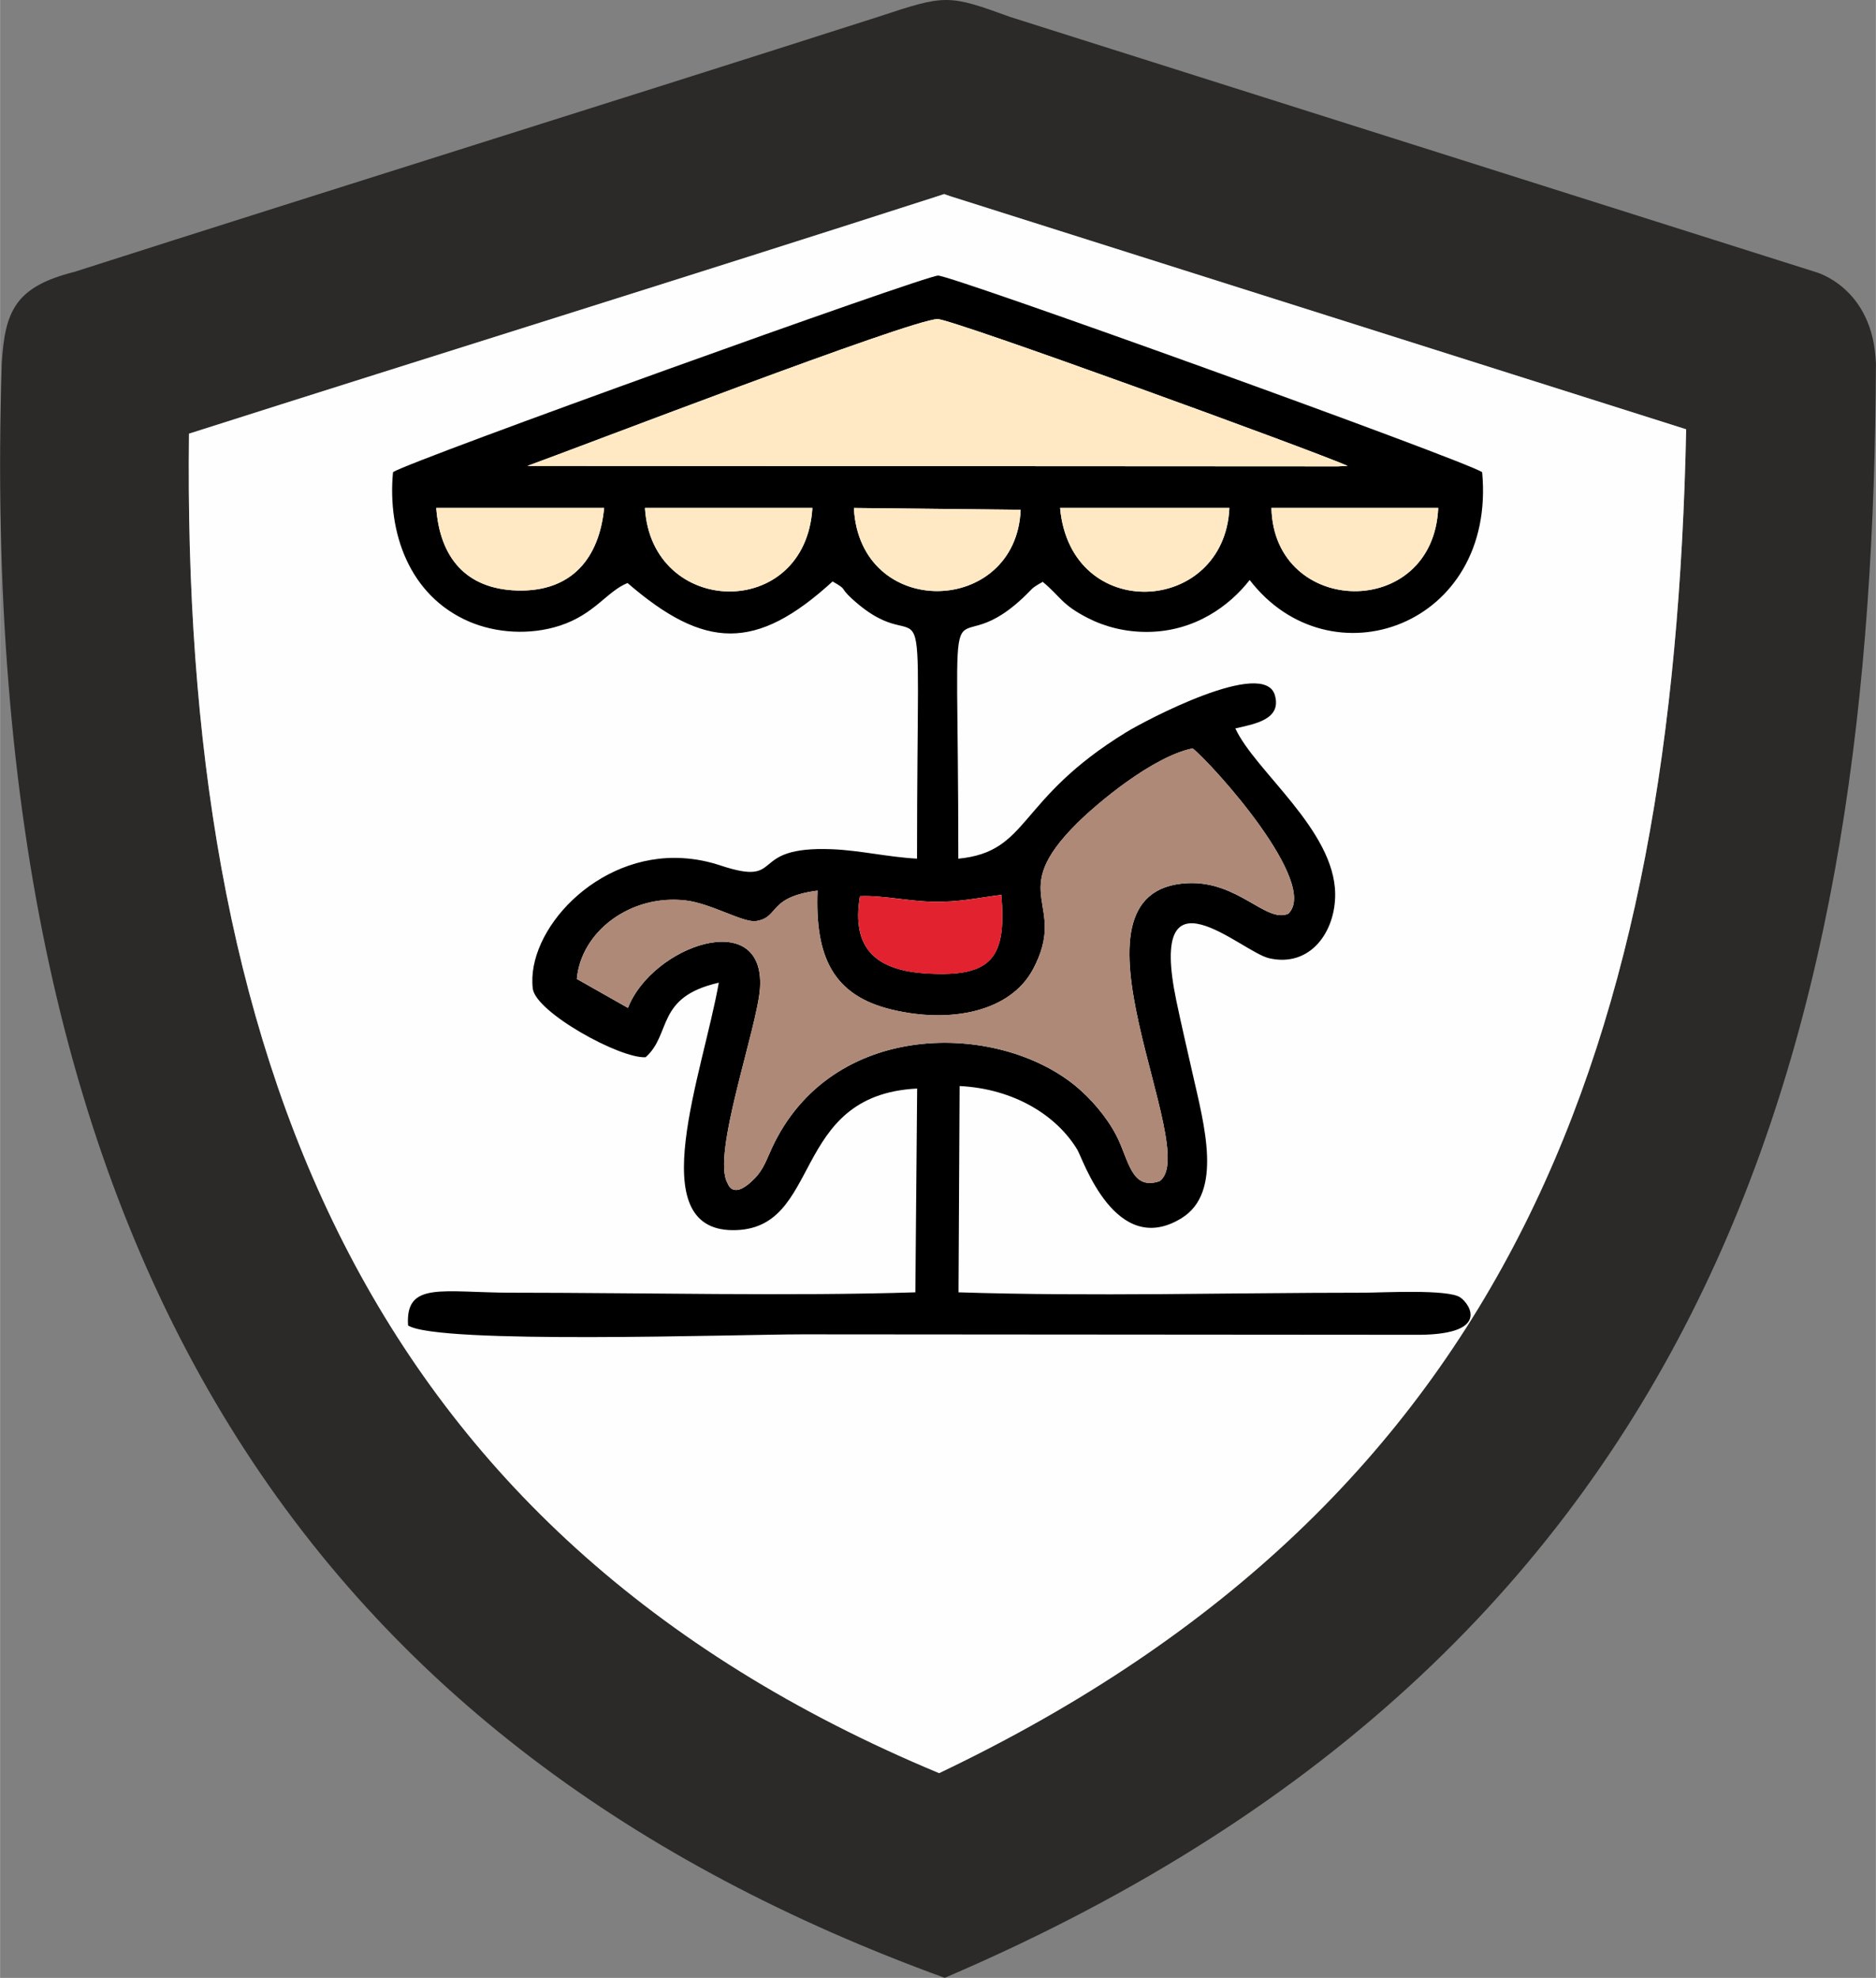 <?xml version="1.0" encoding="UTF-8"?>
<!DOCTYPE svg PUBLIC "-//W3C//DTD SVG 1.1//EN" "http://www.w3.org/Graphics/SVG/1.1/DTD/svg11.dtd">
<!-- Creator: CorelDRAW 2019 (64-Bit) -->
<svg xmlns="http://www.w3.org/2000/svg" xml:space="preserve" width="8.268in" height="8.714in" version="1.1" style="shape-rendering:geometricPrecision; text-rendering:geometricPrecision; image-rendering:optimizeQuality; fill-rule:evenodd; clip-rule:evenodd"
viewBox="0 0 291.64 307.4"
 xmlns:xlink="http://www.w3.org/1999/xlink"
 xmlns:xodm="http://www.corel.com/coreldraw/odm/2003">
 <rect x="0" y="0" width="291.64" height="307.4" fill="#808080" stroke="none"/>
 <defs>
  <style type="text/css">
   <![CDATA[
    .fil1 {fill:#FEFEFE}
    .fil0 {fill:#2B2A29}
    .fil2 {fill:black}
    .fil3 {fill:#AE8977}
    .fil5 {fill:#E2222E}
    .fil4 {fill:#FEE9C4}
   ]]>
  </style>
 </defs>
 <g id="Layer_x0020_2">
  <path class="fil0" d="M146.01 275.57c89.69,-42.77 114.17,-114.65 116.13,-208.85l-114.46 -36.24 -0.56 -0.2c-0.11,-0.04 -0.23,-0.08 -0.34,-0.12 -0.43,0.14 -0.86,0.29 -1.28,0.42 -38.65,12.45 -77.44,24.49 -116.13,36.82 -1.15,95.46 26.36,170.61 116.63,208.18zm-134.6 -233.27c42.34,-13.55 82.76,-26.13 125.1,-39.68 10.58,-3.51 10.85,-3.49 20.61,0.04l125.15 39.62c0,0 8.96,2.36 9.37,14.23 -0.41,101.02 -22.76,198.74 -144.78,250.88 -96.46,-35.06 -151.1,-109.97 -146.6,-250.93 0.49,-8.12 2.12,-11.86 11.15,-14.17z"/>
  <path class="fil1" d="M146.01 275.57c89.69,-42.77 114.17,-114.65 116.13,-208.85l-114.46 -36.24 -0.56 -0.2c-0.11,-0.04 -0.23,-0.08 -0.34,-0.12 -0.43,0.14 -0.86,0.29 -1.28,0.42 -38.65,12.45 -77.44,24.49 -116.13,36.82 -1.15,95.46 26.36,170.61 116.63,208.18z"/>
  <g id="_1528171301168">
   <path class="fil2" d="M133.7 139.28c3.44,-0.16 7.41,0.78 11.28,0.86 4.23,0.09 6.86,-0.59 10.69,-1.06 0.82,9.78 -1.46,12.78 -11.45,12.22 -7.79,-0.43 -11.94,-3.64 -10.53,-12.03zm-6.61 -0.87c-0.4,10.3 2.4,16.3 11.53,18.5 9.15,2.2 18.45,0.36 21.98,-6.28 5.54,-10.41 -4.4,-11.52 6.86,-22.7 3.14,-3.11 11.7,-10.32 17.95,-11.62 3.39,2.77 19.74,21.03 14.87,25.7 -3.46,1.52 -7.78,-5.12 -15.64,-4.75 -21.21,1 2.4,41.61 -4.38,46.32 -4.44,1.49 -4.75,-3.32 -6.71,-7.1 -1.56,-3.01 -4.1,-5.86 -6.33,-7.69 -12.23,-10.05 -38.04,-10.38 -47.27,9.74 -0.78,1.7 -1.25,3.15 -2.52,4.5 -3.53,3.73 -4.31,0.87 -4.33,0.85 -2.54,-4.32 4.69,-24.28 5.05,-30.37 0.75,-12.66 -16.79,-6.51 -20.53,3.14l-7.95 -4.5c0.65,-7.36 8.34,-13.21 16.94,-12.2 3.97,0.47 8.95,3.51 10.94,3.2 3.68,-0.57 1.73,-3.71 9.54,-4.73zm-0.8 -59.47c-1.07,17.62 -25.02,16.99 -26.03,0l26.03 0zm-45.87 12.83c-8.07,-0.22 -12.05,-5.22 -12.61,-12.83l26.1 0c-0.75,7.76 -4.99,13.06 -13.49,12.83zm143.17 -12.83c-0.77,17.54 -25.54,16.95 -25.93,0l25.93 0zm-32.47 0c-0.75,16.64 -24.67,18.06 -26.32,0l26.32 0zm-32.45 0.29c-0.68,16.56 -25.01,17.23 -25.93,-0.28l25.93 0.28zm-76.68 -6.82c8.01,-2.9 59.65,-22.78 63.77,-22.82 2.23,-0.02 58.21,20.37 63.76,22.82l-1.55 0.07 -125.97 -0.07zm112.27 17.71c12.51,16.31 38.4,7.26 36.16,-16.74 -3.16,-2 -82.42,-30.57 -84.59,-30.55 -2.1,0.02 -82.18,28.81 -84.74,30.55 -0.89,9.4 2.53,19.21 11.82,23.22 4.2,1.81 9.49,2.14 14.11,0.64 5.43,-1.77 7.28,-5.3 10.53,-6.63 12.01,10.36 19.99,10.63 31.88,-0.24 2.45,1.4 0.95,0.79 3.02,2.69 12.27,11.22 10.11,-9.77 10.11,40.39 -4.5,-0.24 -8.77,-1.27 -13.12,-1.46 -13.55,-0.57 -7.09,5.93 -17.41,2.53 -1.9,-0.63 -3.78,-1.02 -5.9,-1.15 -13.46,-0.82 -24.37,11.33 -23.31,20.27 0.44,3.69 13.62,10.94 17.55,10.67 4.07,-3.63 1.53,-9.36 11.37,-11.58 -2.49,14.12 -11.95,38.36 2.14,38.46 14.11,0.1 8.72,-21.02 28.7,-22.01l-0.28 31.67c-18.77,0.62 -42.89,0.06 -62.63,0.06 -10.92,-0 -16.69,-1.85 -16.24,5.09 4.58,2.98 51.34,1.38 61.35,1.38l94.89 0.07c12.21,0.18 8.89,-4.75 7.35,-5.81 -1.91,-1.32 -12.23,-0.73 -15.14,-0.73 -20.6,0 -42.15,0.61 -62.87,-0.06l0.17 -32.06c8.53,0.42 15.14,4.63 18.31,9.91 0.87,1.45 5.94,16.93 16.19,10.63 6.48,-3.99 3.52,-14.51 1.74,-22.4 -0.89,-3.95 -1.76,-7.63 -2.56,-11.47 -4.49,-21.63 10.04,-7.54 14.45,-6.53 6.38,1.46 10.32,-4.09 10.26,-10.02 -0.11,-9.94 -12.47,-19.07 -15.52,-25.7 3.1,-0.71 7.21,-1.41 6.15,-5.15 -1.66,-5.87 -20.17,3.94 -23.08,5.72 -17.22,10.54 -14.94,18.57 -26.14,19.68 0,-49.85 -2.39,-28.96 9.99,-40.49 1.74,-1.62 1.13,-1.41 3.13,-2.54 2.8,2.3 2.87,3.51 7.03,5.63 2.68,1.37 5.87,2.18 9.28,2.15 7.33,-0.06 12.74,-4.05 15.87,-8.07z"/>
   <path class="fil3" d="M127.09 138.41c-7.81,1.02 -5.86,4.16 -9.54,4.73 -2,0.31 -6.98,-2.74 -10.94,-3.2 -8.59,-1.01 -16.28,4.83 -16.94,12.2l7.95 4.5c3.74,-9.65 21.28,-15.8 20.53,-3.14 -0.36,6.09 -7.59,26.05 -5.05,30.37 0.02,0.02 0.8,2.89 4.33,-0.85 1.27,-1.34 1.74,-2.8 2.52,-4.5 9.23,-20.12 35.04,-19.78 47.27,-9.74 2.23,1.83 4.77,4.68 6.33,7.69 1.96,3.78 2.27,8.59 6.71,7.1 6.78,-4.71 -16.83,-45.32 4.38,-46.32 7.87,-0.37 12.19,6.27 15.64,4.75 4.87,-4.67 -11.48,-22.93 -14.87,-25.7 -6.25,1.3 -14.82,8.51 -17.95,11.62 -11.27,11.18 -1.32,12.3 -6.86,22.7 -3.53,6.63 -12.83,8.48 -21.98,6.28 -9.14,-2.2 -11.93,-8.2 -11.53,-18.5z"/>
   <path class="fil4" d="M81.99 72.41l125.97 0.07 1.55 -0.07c-5.55,-2.45 -61.53,-22.84 -63.76,-22.82 -4.11,0.04 -55.76,19.93 -63.77,22.82z"/>
   <path class="fil4" d="M191.12 78.95l-26.32 0c1.65,18.06 25.57,16.64 26.32,0z"/>
   <path class="fil4" d="M93.91 78.95l-26.1 0c0.57,7.62 4.54,12.61 12.61,12.83 8.5,0.23 12.74,-5.08 13.49,-12.83z"/>
   <path class="fil4" d="M223.59 78.95l-25.93 0c0.39,16.95 25.16,17.54 25.93,0z"/>
   <path class="fil4" d="M126.29 78.95l-26.03 0c1.02,16.99 24.96,17.62 26.03,0z"/>
   <path class="fil4" d="M158.67 79.23l-25.93 -0.28c0.92,17.5 25.25,16.84 25.93,0.28z"/>
   <path class="fil5" d="M155.67 139.09c-3.83,0.47 -6.47,1.15 -10.69,1.06 -3.86,-0.08 -7.84,-1.02 -11.28,-0.86 -1.41,8.39 2.74,11.59 10.53,12.03 9.98,0.55 12.27,-2.44 11.45,-12.22z"/>
  </g>
 </g>
</svg>
